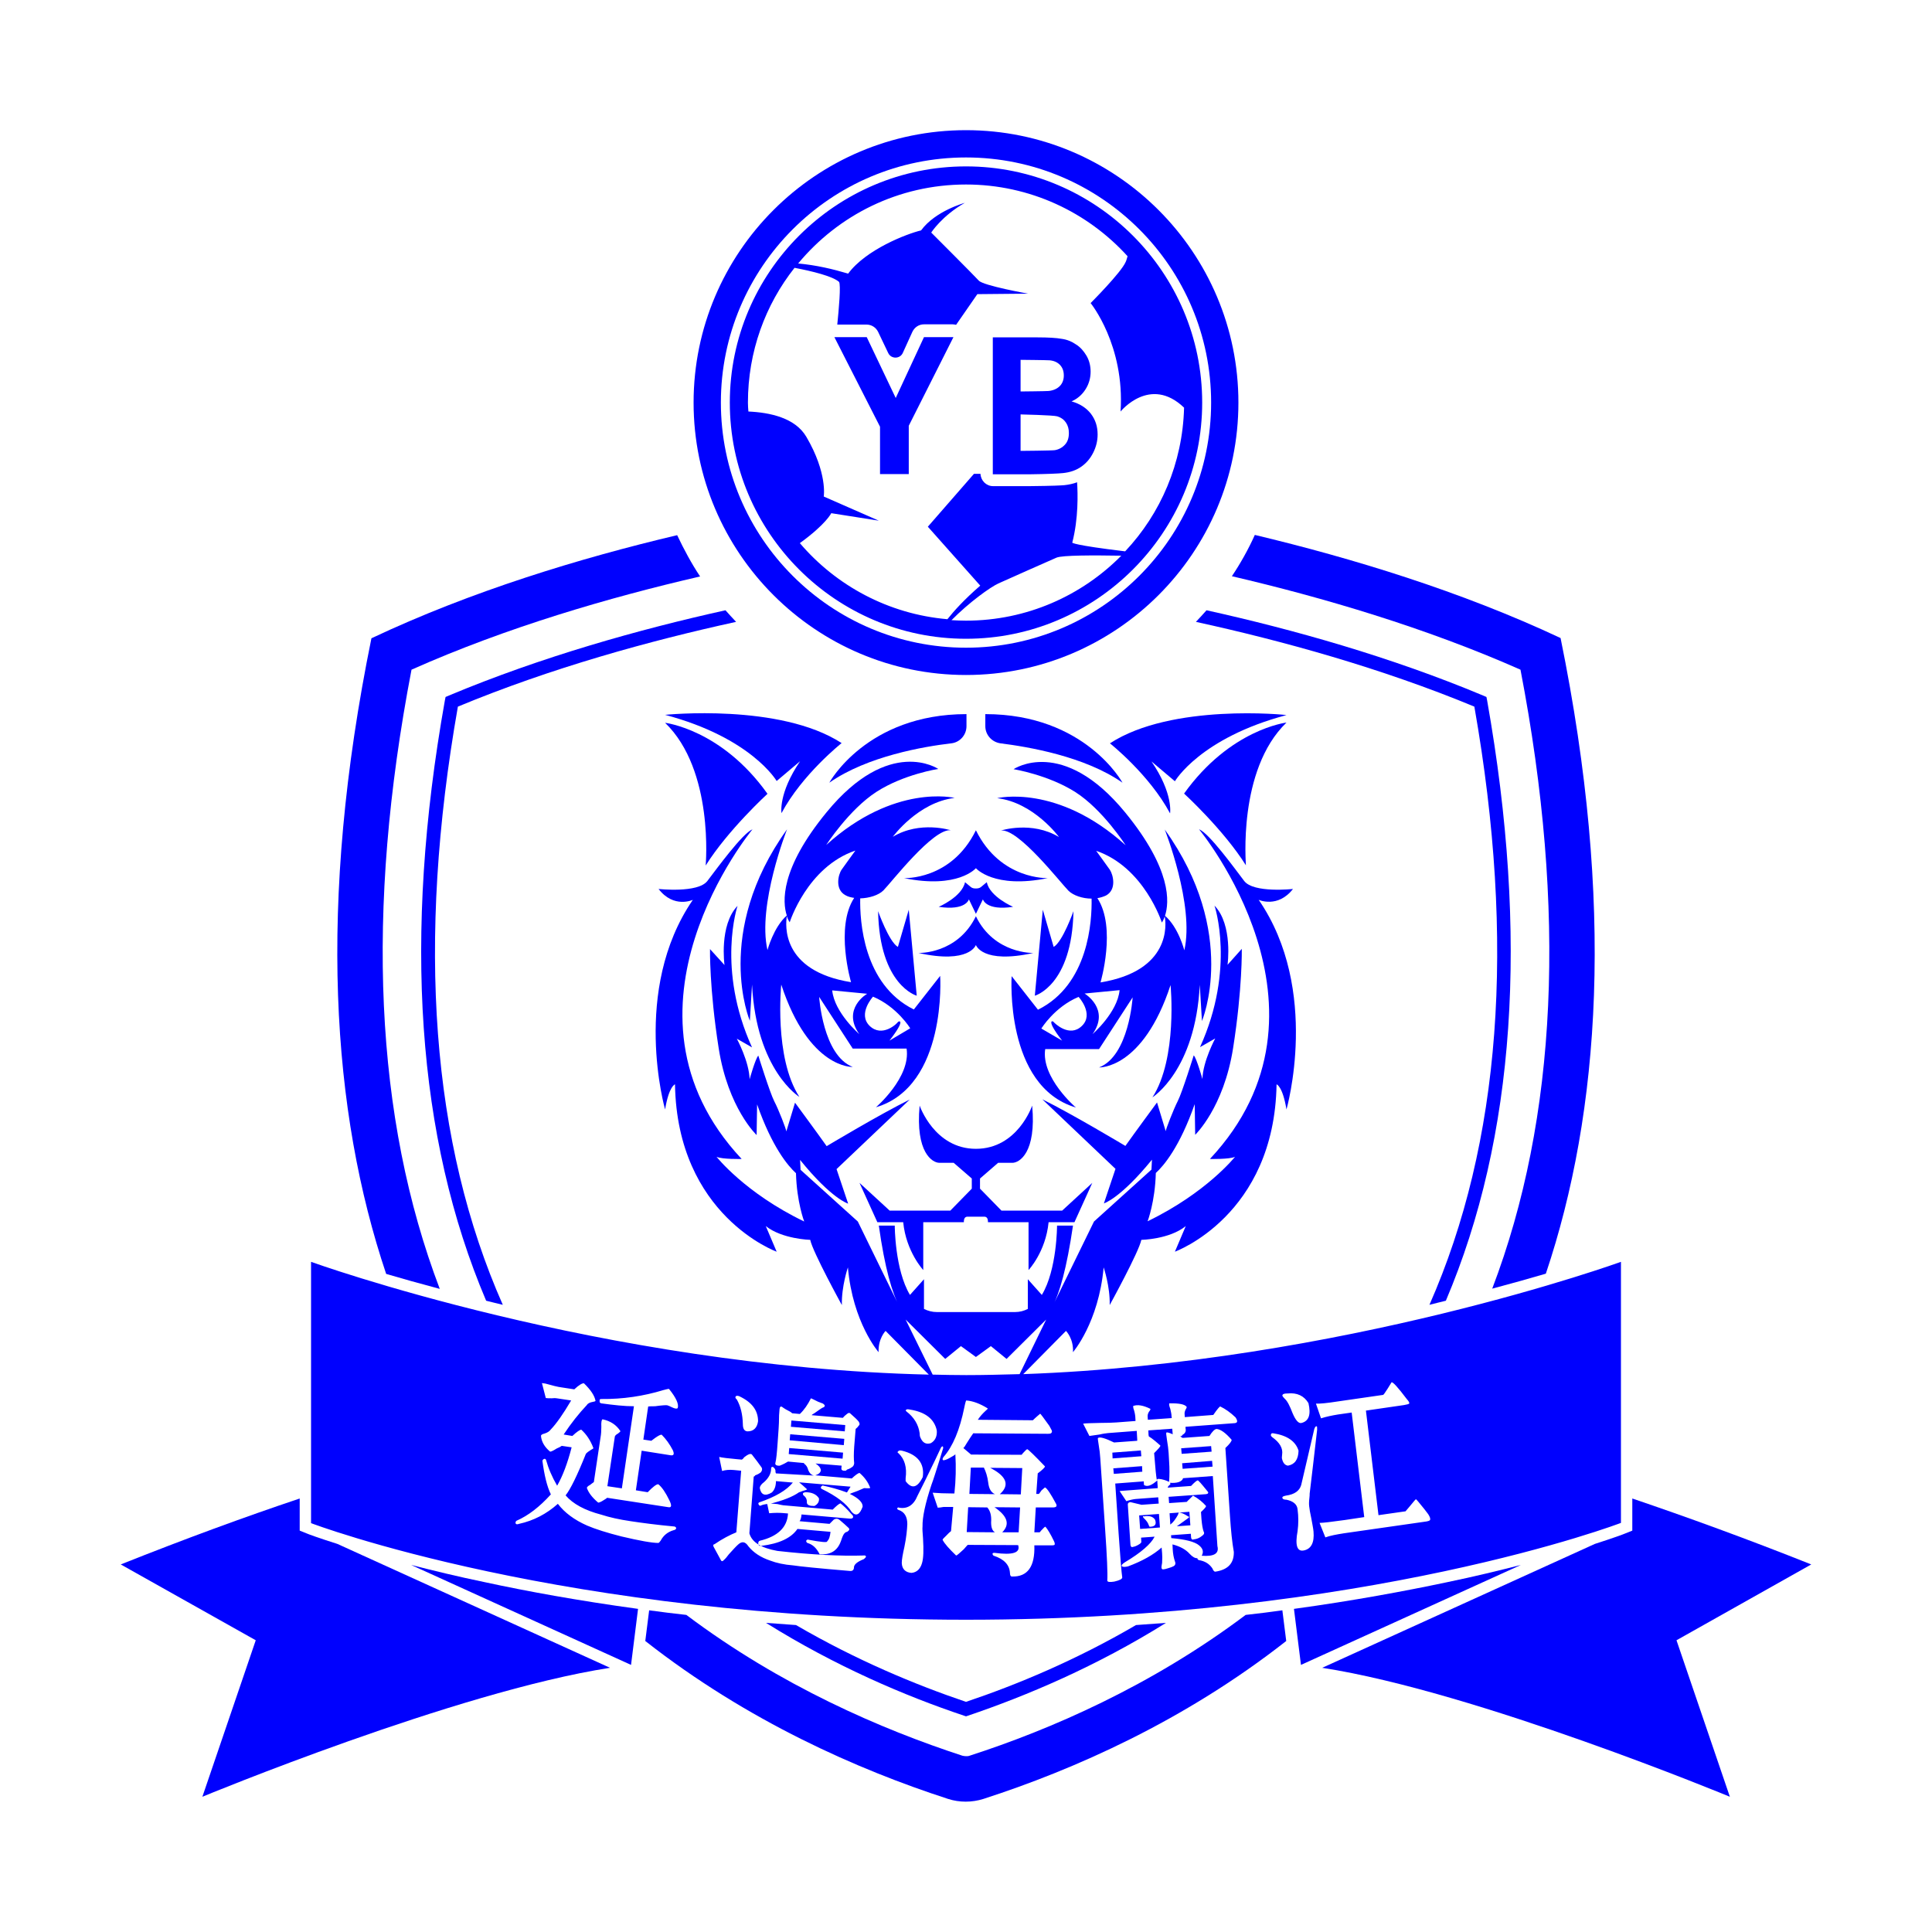 <svg version="1.1" xmlns="http://www.w3.org/2000/svg" xmlns:xlink="http://www.w3.org/1999/xlink" x="0px" y="0px"
	 viewBox="0 0 800 800" enable-background="new 0 0 800 800" xml:space="preserve">
<g>
	<path fill="#0001FE" d="M400,264.5c53.9,0,97.8-43.9,97.8-97.8S453.9,68.9,400,68.9s-97.8,43.9-97.8,97.8S346.1,264.5,400,264.5z
		 M400,257c-2,0-4-0.1-6-0.2c7.3-7.4,16.1-13.7,19.4-15.2c4.4-2,19.3-8.6,24.1-10.7c2.4-1,14.9-1,26.8-0.8
		C448,246.6,425.2,257,400,257z M309.7,166.7c0-21.1,7.2-40.5,19.3-55.8c7.4,1.4,15.8,3.5,18.4,5.8c0.9,1-0.1,11.8-0.7,17.7h12.1
		c2.1,0,3.9,1.2,4.8,3l4.2,8.8c1.2,2.5,4.8,2.5,6,0l4-8.8c0.9-1.9,2.7-3.1,4.8-3.1h11.9c0.5,0,0.9,0.1,1.4,0.2l8.8-12.7l21-0.2
		c0,0-18.5-3.3-20.4-5.4s-19.7-19.9-19.7-19.9s4.4-6.9,13.9-12.3c0,0-12.2,3.3-18.1,11.4c-5.9,1.4-22.8,7.9-30.2,17.9
		c-6.4-1.9-13.1-3.5-20.7-4.2c16.6-20,41.5-32.7,69.5-32.7c26.5,0,50.4,11.5,66.9,29.7c-0.3,1-0.5,1.8-0.8,2.4
		c-1.9,4.4-14.5,17-14.5,17s14.2,17.4,12.4,44.9c0,0,12.2-15.1,26.3-1.6c-0.6,23-9.7,43.9-24.4,59.5c-21.7-2.6-21.9-3.6-21.9-3.6
		c2.6-10,2.3-20.5,2-25c-1.6,0.6-3.4,1-5.3,1.2c-1.3,0.1-4.3,0.3-14.4,0.4h-15.1c-2.8,0-5.1-2.3-5.2-5.1c-1.7,0-2.7,0-2.7,0
		l-19.1,21.9l21.7,24.4c-6.7,5.8-10.9,10.5-13.6,13.9c-24.4-2.1-46.1-13.9-61.1-31.5c10.9-7.9,13-12.4,13-12.4l19.7,3.1l-22.8-10
		c0,0,1.6-9.7-7.2-24.7c-4.6-7.9-15.1-10.1-24-10.5C309.8,169.3,309.7,168,309.7,166.7z"/>
	<polygon fill="#0001FE" points="364.4,196.3 376.3,196.3 376.3,176.3 394.8,139.6 382.6,139.6 370.9,164.8 358.9,139.6 
		345.5,139.6 364.4,176.7 	"/>
	<path fill="#0001FE" d="M440.1,195.9c3-0.3,5.6-1.2,7.7-2.7s3.7-3.4,4.9-5.8c1.2-2.4,1.8-4.9,1.8-7.5c0-3.3-0.9-6.1-2.8-8.6
		c-1.9-2.4-4.5-4.1-8-5.1c2.5-1.1,4.4-2.8,5.8-5s2.1-4.7,2.1-7.3c0-2.5-0.6-4.7-1.7-6.6c-1.2-2-2.6-3.6-4.4-4.7
		c-1.7-1.2-3.7-2-5.9-2.3c-2.2-0.4-5.6-0.6-10-0.6h-18.5v56.7h15.1C433.6,196.3,438.2,196.1,440.1,195.9z M422.6,149
		c0,0,11,0.1,12.1,0.2c1.9,0.2,3.3,0.9,4.3,2s1.5,2.5,1.5,4.3s-0.6,3.3-1.7,4.4c-1.1,1.1-2.7,1.8-4.6,2c-1.1,0.1-11.6,0.2-11.6,0.2
		L422.6,149L422.6,149z M422.6,171.6c0,0,13.6,0.3,15.2,0.8s2.8,1.4,3.6,2.6c0.8,1.2,1.2,2.6,1.2,4.3c0,2-0.5,3.6-1.6,4.8
		s-2.5,2-4.2,2.3c-1.1,0.2-14.2,0.3-14.2,0.3V171.6z"/>
	<path fill="#0001FE" d="M317.8,328.7c-19-26.7-42.4-29.4-42.4-29.4c20.4,19.7,16.8,59.1,16.8,59.1
		C301.5,343.6,317.8,328.7,317.8,328.7z"/>
	<path fill="#0001FE" d="M363.6,377.3c0.6,30.8,16,35,16,35l-3.3-35.6l-4.5,15.4C368.1,390,363.6,377.3,363.6,377.3z"/>
	<path fill="#0001FE" d="M362.7,458.5c29.6-8.8,26.6-54.4,26.6-54.4L378.4,418c-21-10.4-22.4-36.8-22.2-46c3.7-0.1,7.6-1.3,9.6-3.3
		c3.2-3.2,20.6-25.8,27.9-24.9c0,0-12.7-4.1-24,2.7c0,0,10.4-14.3,25.6-16.1c0,0-24.9-6.1-53.2,19.5c0,0,9.5-14.7,20.8-22
		s25.6-9.5,25.6-9.5s-20.2-13.8-46.2,17.9c-19.4,23.6-18.3,37.3-16.5,42.8c-5.5,4.8-8,14.3-8,14.3c-4.3-18.6,8.1-50,8.1-50
		c-30.8,42.9-15.4,79.3-15.4,79.3l0.9-15c1.8,35.6,19.6,46.5,19.6,46.5c-10.6-16.3-7.5-46.5-7.5-46.5c11.5,35,29.6,34.1,29.6,34.1
		c-12.4-4.8-13.9-29-13.9-29l13.9,21.4h22.3C377.2,446.1,362.7,458.5,362.7,458.5z M325.8,379.4c0.6,1.7,1.2,2.5,1.2,2.5
		s7.2-22.9,27.2-29.7c0,0-4.3,5.9-5.7,7.9c-1.4,2-2.9,8.2,1.6,10.6c1,0.6,2.3,0.9,3.6,1.1c-8,12.2-1.3,34.9-1.3,34.9
		C323.2,402,325.3,382.7,325.8,379.4z M355.8,428.2c0,0-10.3-8.9-11.2-18.1l14.5,1.4C359.1,411.4,348.4,417.7,355.8,428.2z
		 M368.3,430.9c7-9,3.9-8.2,3.5-7.7c-0.3,0.6-6.5,6.6-11.7,1.6c-5.1-5,1.4-12.1,1.4-12.1c10,4.2,15.4,13.1,15.4,13.1L368.3,430.9z"
		/>
	<path fill="#0001FE" d="M532.7,299.2c0,0-23.3,2.7-42.4,29.4c0,0,16.3,14.9,25.6,29.7C516,358.3,512.3,318.9,532.7,299.2z"/>
	<path fill="#0001FE" d="M444.5,377.3c0,0-4.5,12.7-8.2,14.8l-4.5-15.4l-3.3,35.6C428.5,412.3,443.9,408.1,444.5,377.3z"/>
	<path fill="#0001FE" d="M496.8,407.8l0.9,15c0,0,15.4-36.4-15.4-79.3c0,0,12.4,31.4,8.1,50c0,0-2.4-9.5-8-14.3
		c1.8-5.5,2.9-19.1-16.5-42.8c-26-31.7-46.2-17.9-46.2-17.9s14.3,2.3,25.6,9.5s20.8,22,20.8,22c-28.3-25.6-53.2-19.5-53.2-19.5
		c15.2,1.8,25.6,16.1,25.6,16.1c-11.3-6.8-24-2.7-24-2.7c7.2-0.9,24.7,21.7,27.9,24.9c2,2,5.9,3.3,9.6,3.3c0.2,9.2-1.2,35.6-22.2,46
		l-10.9-13.9c0,0-3,45.6,26.6,54.4c0,0-14.5-12.4-12.7-24.2h22.3L469,413c0,0-1.5,24.2-13.9,29c0,0,18.1,0.9,29.6-34.1
		c0,0,3,30.2-7.5,46.5C477.2,454.3,495,443.4,496.8,407.8z M448,424.8c-5.1,5-11.3-1.1-11.7-1.6c-0.3-0.6-3.5-1.3,3.5,7.7l-8.6-5
		c0,0,5.4-8.9,15.4-13.1C446.7,412.8,453.1,419.9,448,424.8z M452.4,428.2c7.4-10.4-3.3-16.8-3.3-16.8l14.5-1.4
		C462.7,419.3,452.4,428.2,452.4,428.2z M455.7,406.8c0,0,6.7-22.7-1.3-34.9c1.3-0.2,2.5-0.6,3.6-1.1c4.5-2.5,2.9-8.6,1.6-10.6
		c-1.4-2-5.7-7.9-5.7-7.9c19.9,6.8,27.2,29.7,27.2,29.7s0.6-0.8,1.2-2.5C482.9,382.7,484.9,402,455.7,406.8z"/>
	<path fill="#0001FE" d="M413.3,481.5c0,0,3,0,5.9,0s10-4.2,8.2-23.7c0,0-6,17.9-23.3,17.9c-17.2,0-23.3-17.9-23.3-17.9
		c-1.8,19.5,5.3,23.7,8.2,23.7c2.9,0,5.9,0,5.9,0l7.5,6.5v4.2l-8.9,9.1h-25.1l-12.5-11.5l7.4,16.3H374c1.2,12.2,8.3,19.8,8.3,19.8
		v-19.8h16.8c0-1.1,0.2-2.2,1.4-2.3c1.8,0,3.6,0,3.6,0s1.8,0,3.6,0c1.2,0.1,1.4,1.2,1.4,2.3h16.8v19.8c0,0,7.1-7.5,8.3-19.8h10.7
		l7.4-16.3l-12.5,11.5h-25.1l-8.9-9.1V488L413.3,481.5z"/>
	<path fill="#0001FE" d="M275.4,296c35.8,9.5,46.2,27.4,46.2,27.4l9.7-8.2c-9.1,13.4-7.7,21.5-7.7,21.5c8.6-16.1,24.9-29,24.9-29
		C323,291.1,275.4,296,275.4,296z"/>
	<path fill="#0001FE" d="M343.4,324.1c15.7-11,39.3-15,50.5-16.3c3.6-0.4,6.3-3.5,6.3-7.1v-5C358.8,295.7,343.4,324.1,343.4,324.1z"
		/>
	<path fill="#0001FE" d="M459.6,307.8c0,0,16.3,12.9,24.9,29c0,0,1.4-8.2-7.7-21.5l9.7,8.2c0,0,10.4-17.9,46.2-27.4
		C532.7,296,485.2,291.1,459.6,307.8z"/>
	<path fill="#0001FE" d="M464.8,324.1c0,0-15.4-28.4-56.8-28.4v5c0,3.6,2.7,6.6,6.3,7.1C425.4,309.2,449.1,313.1,464.8,324.1z"/>
	<path fill="#0001FE" d="M374.3,363.6c22.4,4.6,29.8-4.1,29.8-4.1s7.4,8.7,29.8,4.1c0,0-19.6,0.9-29.8-19.8
		C393.9,364.6,374.3,363.6,374.3,363.6z"/>
	<path fill="#0001FE" d="M401.2,372.4l2.9,6l2.9-6c0,0,1.2,4.8,12.5,3.1c0,0-9.6-4.1-10.9-10.2c0,0-1.8,1.5-2.4,2s-1.4,0.6-2.1,0.6
		c-0.8,0-1.5-0.1-2.1-0.6s-2.4-2-2.4-2c-1.3,6.1-10.9,10.2-10.9,10.2C400,377.2,401.2,372.4,401.2,372.4z"/>
	<path fill="#0001FE" d="M380.3,394.6c21.1,4.7,23.8-3.3,23.8-3.3s2.6,8,23.8,3.3c0,0-16.2,0.5-23.8-15.2
		C396.4,395.2,380.3,394.6,380.3,394.6z"/>
	<path fill="#0001FE" d="M629.6,277.3c19.2,99.8,15.2,185.7-11.7,256.3c8.3-2.2,15.7-4.3,22.2-6.2c22.5-67,28.6-152.9,6.1-263.2
		c-41.3-19.4-86.4-33.1-126.6-42.7c-2.7,6-5.9,11.7-9.5,17.1C547.8,247.4,590.3,259.9,629.6,277.3z"/>
	<path fill="#0001FE" d="M182.1,533.7c-26.9-70.7-30.9-156.5-11.7-256.4c39.3-17.5,81.8-29.9,119.5-38.6c-3.6-5.4-6.7-11.2-9.5-17.1
		c-40.2,9.5-85.3,23.2-126.6,42.7c-22.5,110.3-16.4,196.2,6.1,263.2C166.4,529.4,173.8,531.5,182.1,533.7z"/>
	<path fill="#0001FE" d="M414,618.7l8.7,0.1l0.6-10.9l-13.3-0.1C416.9,611.3,418.2,615,414,618.7z"/>
	<path fill="#0001FE" d="M410.4,630.4c0.2-2.7-0.3-4.8-1.6-6.2l-7.9-0.1l-0.6,10.3l11.7,0.1C410.9,633.9,410.4,632.5,410.4,630.4z"
		/>
	<path fill="#0001FE" d="M415,634.5h6.8l0.6-10.3l-10.6-0.1C417.2,627.8,418.3,631.2,415,634.5z"/>
	<polygon fill="#0001FE" points="460.7,603.9 472.6,603 472.4,600.6 460.6,601.5 	"/>
	<path fill="#0001FE" d="M471.7,627.5l0.4,5.6l8.2-0.6l-0.4-5.6L471.7,627.5z M476,632.2l-0.3-0.6c-0.3-1-1-2-2.2-3.1
		c-0.4-0.6-0.3-0.8,0.2-0.6c2.2-0.4,3.8,0.1,4.6,1.4C479,631.3,478.2,632.2,476,632.2z"/>
	<polygon fill="#0001FE" points="349.6,595.8 327.2,593.9 327,596.4 349.4,598.4 	"/>
	<polygon fill="#0001FE" points="350,590.1 327.7,588.2 327.5,590.8 349.8,592.7 	"/>
	<polygon fill="#0001FE" points="349.1,601.5 326.8,599.6 326.6,602.1 348.9,604 	"/>
	<path fill="#0001FE" d="M409.2,613.9c-0.3-2.5-1-4.6-1.8-6.2H402l-0.6,10.9l10.6,0.1C410.4,618,409.5,616.5,409.2,613.9z"/>
	<polygon fill="#0001FE" points="461.2,610.3 473,609.4 472.9,607.1 461,608 	"/>
	<path fill="#0001FE" d="M484.4,614.8c-0.7,0.6-1,1.1-0.8,1.2l9.6-0.7c1.4-1.5,2.3-2.2,2.7-2.3c0.2-0.2,1.5,1.3,4,4.4
		c0.4,0.4,0.5,0.7,0.3,0.9c0,0.2-0.3,0.3-0.8,0.4l-15.5,1.1l0.2,2.6l7.3-0.5c0.3-0.4,0.8-0.8,1.3-1.3l1.3-1.3c2.2,1.2,4,2.7,5.4,4.3
		c0,0.4-0.7,1.2-2.1,2.5l0.2,2.9c0.2,2.3,0.5,4.1,0.9,5.2c0.4,0.6,0.2,1.2-0.7,1.8c-1.1,0.9-2.2,1.3-3.3,1.4c-0.7,0.3-1.1,0-1.2-0.8
		l-0.1-1.5l-8.2,0.6l0.1,1.2c5.9,0.5,9.7,1.5,11.5,3c1.6,1.3,2,2.7,1.1,4.3c5.1,0.4,7.3-0.9,6.5-4l-1.9-29l-12.4,0.9v0.3
		c-0.7,1.2-2.4,1.8-5.3,1.6C484.7,614.6,484.6,614.8,484.4,614.8z"/>
	<polygon fill="#0001FE" points="501.7,601.1 501.5,598.8 489.1,599.7 489.3,602 	"/>
	<path fill="#0001FE" d="M475.7,594.8c1.2,0.7,2.8,2,4.8,3.8c0,0.4-0.9,1.4-2.6,3.1l0.2,2.3c0.3,4.1,0.6,7,0.9,8.8
		c0.2-0.4,0.5-0.5,1.1-0.4c1.1,0.1,2.5,0.5,4,1.2c0.2-2.8,0.2-5.6,0-8.5l-0.2-3.5c-0.1-1.4-0.3-3.2-0.7-5.5
		c-0.3-1.9-0.4-2.9-0.2-2.9c0.2-0.2,1,0,2.6,0.7l-0.2-2.3l-9.9,0.7l0.1,2.1C475.7,594.4,475.7,594.6,475.7,594.8z"/>
	<path fill="#0001FE" d="M671.2,630.6V522.5c0,0-115.3,41.8-247.5,46.5l17.7-17.9c0,0,3.2,3.2,2.9,8.8c0,0,10.6-12.2,12.7-35.1
		c0,0,2.7,7.9,2.5,15.6c0,0,12.1-22,13.1-27c0,0,11.6-0.2,18.4-5.7l-4.5,10.6c0,0,41.2-14.9,42.1-69.3c0,0,2.5,0.7,4.1,10.4
		c0,0,14.2-49.4-11.5-86.8c0,0,7.9,3.6,14.2-4.5c0,0-16.3,1.8-20.2-3.3c-3.9-5.1-14.5-19.8-18.7-21.4c0,0,62.2,74.9,4.5,136.5
		c0,0,8.2,0.2,10.4-0.9c0,0-11.8,14.9-36.2,26.7c0,0,3.1-8.1,3.4-20c3.3-3,9.9-10.8,16.1-28.5l0.2,12.7c0,0,11.8-11.2,15.7-35.9
		c3.9-24.8,3.6-41.1,3.6-41.1l-5.9,6.6c0,0,2.3-16.5-5.4-24.5c0,0,8.8,26-6,58.6l6.3-3.6c0,0-5.1,9.4-5.3,16.8c0,0-2.4-8.6-3.6-9.8
		c0,0-4.8,15.4-6.6,18.9c-1.8,3.5-5,11.8-5,12.5l-3.6-11.9c0,0-9.8,13.3-13.1,18c0,0-22.2-13.3-34.4-19.3l30.3,28.8l-4.8,14.3
		c0,0,6.8-2,19.9-18.1l-0.2,4.1L453,505.8l-17.3,35.4l0,0c3.1-5.8,6-16,8.6-33.7h-6.6c0,0,0,18.3-6.3,28.7l-5.8-6.5V542
		c-1.6,0.8-3.3,1.3-5.4,1.3h-16.1H388c-2,0-3.8-0.5-5.4-1.3v-12.3l-5.8,6.5c-6.3-10.5-6.3-28.7-6.3-28.7h-6.6
		c2.5,17.7,5.5,27.9,8.6,33.7l0,0l-17.3-35.4l-23.7-21.4l-0.2-4.1c13.1,16.2,19.9,18.1,19.9,18.1l-4.8-14.3l30.3-28.8
		c-12.2,6-34.4,19.3-34.4,19.3c-3.3-4.7-13.1-18-13.1-18l-3.6,11.9c0-0.8-3.2-9.1-5-12.5c-1.8-3.5-6.6-18.9-6.6-18.9
		c-1.2,1.2-3.6,9.8-3.6,9.8c-0.2-7.4-5.3-16.8-5.3-16.8l6.3,3.6c-14.8-32.6-6-58.6-6-58.6c-7.7,8-5.4,24.5-5.4,24.5l-6-6.6
		c0,0-0.3,16.3,3.6,41.1c3.9,24.8,15.7,35.9,15.7,35.9l0.2-12.7c6.2,17.7,12.8,25.5,16.1,28.5c0.3,11.9,3.4,20,3.4,20
		C308.5,494,296.7,479,296.7,479c2.3,1.1,10.4,0.9,10.4,0.9c-57.7-61.6,4.5-136.5,4.5-136.5c-4.2,1.7-14.8,16.3-18.7,21.4
		c-3.9,5.1-20.2,3.3-20.2,3.3c6.3,8.2,14.2,4.5,14.2,4.5c-25.7,37.4-11.5,86.8-11.5,86.8c1.6-9.7,4.1-10.4,4.1-10.4
		c0.9,54.4,42.1,69.3,42.1,69.3l-4.5-10.6c6.8,5.4,18.4,5.7,18.4,5.7c1,5,13.1,27,13.1,27c-0.2-7.7,2.5-15.6,2.5-15.6
		c2,22.9,12.7,35.1,12.7,35.1c-0.2-5.7,2.9-8.8,2.9-8.8l17.9,18.1C249,566,128.8,522.5,128.8,522.5v108.2c0,0,104.8,40,271.2,40
		S671.2,630.6,671.2,630.6z M554,580.3l18.7-2.7c0.2,0,0.8-0.9,1.9-2.6l1.6-2.6c0.5-0.3,2.6,2,6.3,6.9c0.8,0.9,1.2,1.5,1,1.9
		c-0.2,0.2-0.9,0.4-2.1,0.6l-15.8,2.3l5.2,43.3l11.2-1.6l1.7-2c1.6-2,2.5-3,2.6-3c0.2,0,1.3,1.4,3.5,4.1l1.6,2.1
		c0.7,1.1,0.9,1.8,0.8,2.2c0,0.4-0.5,0.6-1.5,0.8l-34.2,4.9c-3.2,0.5-5.8,1-7.7,1.7l-2.4-6c1.3,0,4.8-0.4,10.5-1.2l8-1.2l-5.2-43.3
		l-5.6,0.8c-2.5,0.4-4.9,0.9-7.1,1.6l-2.1-6.1C546.5,581.3,549.5,581,554,580.3z M545.2,590.6c0.2,0,0.2,0.5,0.2,1.4
		c-1.3,11.6-2.4,20.5-3.1,26.5c0,0.4,0,1-0.1,1.7c-0.2,1.6-0.2,2.7-0.1,3.5c0.1,1.1,0.4,2.8,0.9,5.1c0.4,2.3,0.8,4.1,0.9,5.4
		c0.4,4.6-1,7.2-4,7.8c-2.8,0.6-3.7-2.1-2.6-8c0.4-3,0.4-6,0-9c-0.2-2.1-1.8-3.4-4.6-4c-1.1,0-1.7-0.3-1.7-0.9
		c0-0.4,0.5-0.6,1.5-0.8c3.6-0.5,5.6-2,6.3-4.4c3.5-15,5.3-22.7,5.4-23.1C544.5,590.9,544.8,590.5,545.2,590.6z M531.1,577.6
		c0.1-0.4,0.8-0.6,2.1-0.6c3.9-0.4,6.8,1,8.6,4c1.1,4.7,0.2,7.4-2.8,8.2c-1.2,0.4-2.5-1-3.8-4.1c-1.1-2.9-2.1-4.9-3.2-5.9
		C531.1,578.3,530.8,577.8,531.1,577.6z M526.3,593.9c0.1-0.4,0.5-0.5,1-0.4c5.7,0.9,9.2,3.3,10.4,7.2c-0.1,3.7-1.6,5.7-4.4,6.2
		c-1.3-0.2-2.1-1.2-2.5-3.1c0-0.2,0-0.7,0.1-1.5c0.4-2.6-1-5-4.1-7.2C526.3,594.7,526.1,594.3,526.3,593.9z M455.5,589.2
		c3,0,5.3-0.1,6.8-0.2l7.9-0.6l-0.1-1.8c-0.1-1-0.3-2.1-0.8-3.5l-0.1-0.9c1.8-0.7,4.2-0.3,7.2,1.2l-0.2,0.6c-0.7,0.8-1,1.6-1,2.4
		l0.1,1.5l9.9-0.7l-0.1-0.9c0-0.6-0.2-1.6-0.5-2.9c-0.5-1.3-0.6-2.1-0.4-2.3c4.1-0.1,6.5,0.4,7.2,1.5c0,0.2-0.1,0.4-0.2,0.6
		c-0.5,0.8-0.7,1.5-0.7,2.1l0.1,1.5l11.8-0.9c1.7-2.5,2.7-3.6,2.9-3.5c2.1,1,4.2,2.5,6.3,4.5c1,1.5,0.9,2.3-0.4,2.4l-20.3,1.5v0.6
		c0.3,1.2-0.1,2.1-1.2,2.7c-0.2,0.4-0.5,0.6-1.1,0.7c0.2,0,0.4,0.1,0.6,0.3s0.4,0.3,0.6,0.3l11-0.8c1.2-1.9,2.2-2.8,2.9-2.9
		c1.7,0.1,3.8,1.6,6.3,4.5c0,0.6-0.8,1.7-2.6,3.4l1.9,28.1c0.4,6.1,0.9,11,1.6,14.9c0.1,4.7-2.4,7.4-7.7,8.2c-0.4,0-0.8-0.4-1.2-1.4
		c-1.3-1.9-3.1-3-5.6-3.4c-0.4-0.2-0.6-0.4-0.6-0.8c-0.9,0.1-2-0.5-3.2-1.8c-1.6-1.8-4-3.1-7.1-3.9l0.1,2.1c0.1,1.8,0.4,3.4,0.9,4.9
		c0.4,0.9,0.2,1.7-0.7,2.1c-0.4,0.2-1.1,0.5-2.2,0.8c-0.7,0.2-1.3,0.4-1.7,0.4c-0.7,0.2-1.1-0.2-0.9-1.4c0-0.2,0.1-0.6,0.2-1.2
		c0.1-1.8,0.1-3.1,0-4.1l-0.2-2.3c-3.4,3-8,5.6-13.9,7.8c-1.3,0.3-2.2,0.3-2.6-0.1c-0.2-0.4,0.2-0.9,1.3-1.6
		c6.7-4,10.8-7.6,12.3-10.6l-5.6,0.4l0.1,1.8c0,0.2-0.2,0.5-0.8,0.9c-1.1,0.7-1.9,1-2.5,1.1c-0.7,0.3-1.1,0-1.2-0.8L467,623
		c0-0.6,0.3-0.9,1.1-1l4.6,1.1l7.1-0.5l-0.2-2.6l-9.3,0.7c-1.1,0.1-2.4,0.4-3.9,0.9l-2.8-4.2l15.8-1.2l-0.2-3.2
		c-2.3,2.1-4.2,2.8-5.5,1.9l-0.1-1.5l-11.8,0.9l1.4,20.8c0.7,10.2,1.2,16.2,1.5,18.1c0,0.6-1.1,1.2-3.3,1.7
		c-1.9,0.3-2.8,0.2-2.9-0.4c0.2-2.8-0.1-9.9-0.9-21.4l-2-29.3c-0.1-1.6-0.3-3.5-0.7-5.8c-0.3-1.7-0.4-2.6-0.2-2.6
		c0.9-0.5,3.1,0.2,6.6,1.9l9.6-0.7V596l-0.2-3.5l-11.8,0.9c-0.8,0.1-2,0.2-3.6,0.6c-1.9,0.3-3.3,0.5-4.2,0.6l-2.6-5.1
		C449.9,589.3,452.3,589.3,455.5,589.2z M375,546.4l16.4,16.3l6.5-5.3l6.2,4.5l6.2-4.5l6.5,5.3l16.4-16.3l-11,22.6
		c-7.3,0.2-14.7,0.4-22.1,0.4c-4.6,0-9.3-0.1-13.9-0.2L375,546.4z M375.3,583.7c0.2-0.2,0.7-0.2,1.6,0c6.3,1,10,3.9,11,8.6
		c0.2,2.5-0.7,4.3-2.5,5.3c-2,0.6-3.4-0.2-4.3-2.4c-0.2-0.4-0.3-1-0.3-1.8c-0.5-3.5-2.3-6.5-5.4-8.9
		C375,584.2,374.9,583.9,375.3,583.7z M371.9,601c0.2-0.4,0.7-0.5,1.6-0.3c6.5,1.6,9.4,5.3,8.6,10.9c-2.2,4.5-4.6,5.1-7.1,1.7
		c0-0.2,0-0.6,0-1.2c0.6-4.5-0.4-7.9-2.9-10.3C371.6,601.5,371.5,601.2,371.9,601z M304.6,578.3c0.2-0.4,0.7-0.4,1.4-0.2
		c5.2,2.4,7.9,5.8,7.9,10.4c-0.4,2.8-1.9,4.2-4.4,4.2c-1.3-0.1-1.9-1.1-1.9-3c-0.1-4-0.9-7.4-2.5-10.2
		C304.5,579,304.4,578.6,304.6,578.3z M279,633.6c-2.5,0.7-4.3,2.2-5.4,4.3c-0.5,0.7-0.8,1-1,1c-2.6,0-7.7-0.9-15.3-2.7
		c-5.9-1.5-10.7-3-14.2-4.5c-5.2-2.3-9.3-5.3-12.1-9c-4.7,4.2-10.1,7-16.1,8.3c-0.8,0.3-1.2,0.2-1.4-0.2c-0.1-0.4,0-0.8,0.4-1.1
		c4.8-2.1,9.5-5.7,14.2-10.9c-1.6-3.3-2.7-7.9-3.5-13.9c0.1-0.4,0.3-0.6,0.7-0.8c0.4-0.1,0.6,0,0.8,0.4c1,3.6,2.5,7.1,4.6,10.7
		c2.3-4,4.3-9.3,6-15.9l-4.1-0.6c-0.4,0.3-1.1,0.7-2.1,1.1c-1.4,0.9-2.3,1.3-2.7,1.3c-2.3-1.9-3.6-4.1-3.8-6.6
		c0.1-0.4,0.6-0.7,1.5-0.9c1.2-0.4,2-0.9,2.5-1.6c2.4-2.5,5.2-6.5,8.5-12.1l-6-0.9c-0.4-0.1-1-0.1-2,0c-1.1,0-2,0-2.5-0.1l-1.6-6.2
		c0.4,0.1,0.8,0.1,1.4,0.2c2.9,0.8,5.1,1.4,6.8,1.6l5.2,0.8c1.9-1.8,3.3-2.6,4-2.5c2.8,2.7,4.4,5.1,4.8,7.3
		c-0.2,0.2-0.6,0.3-1.2,0.4c-1.1,0.2-2,0.6-2.4,1.3c-3.3,3.5-6.5,7.5-9.6,12.2l3.6,0.6c1.9-1.8,3.2-2.6,3.7-2.6
		c2.1,1.9,3.8,4.4,5,7.6c0,0.2-0.3,0.4-0.9,0.7c-1,0.6-1.8,1.2-2.2,1.7c-3.6,9-6.4,14.7-8.4,17.2c3,3.5,7.9,6.2,14.8,8
		c3.4,1.1,7.4,2,12.2,2.7c4.6,0.7,10.6,1.5,18.1,2.2c0.4,0.1,0.6,0.3,0.7,0.7C279.9,633.2,279.6,633.5,279,633.6z M280.6,583.1
		c-0.4,0.3-1.1,0.2-2.2-0.3c-1-0.5-1.7-0.8-2.1-0.9c-0.5-0.1-2.2,0-5.1,0.4c-1.3,0-2.2,0-2.8,0.1l-2,13.7l3.3,0.5
		c0.4-0.3,0.9-0.7,1.6-1.2c1.3-0.9,2.2-1.4,2.7-1.3c1.8,1.8,3.3,3.9,4.6,6.4c0.7,1.6,0.4,2.3-0.9,2.1l-12-1.9l-2.4,16.4l4.9,0.8
		c2.2-2.3,3.7-3.4,4.4-3.3c1.5,1.2,3,3.4,4.6,6.7c1,2.1,0.9,3-0.4,2.8l-25.4-3.9c-0.2,0.2-0.6,0.5-1.3,0.9c-1.2,0.8-2,1.1-2.4,1.1
		c-2.5-2.1-4-4.1-4.7-6.1c0.1-0.4,0.5-0.8,1.3-1.2c0.6-0.5,1.2-0.9,1.6-1.2l2.8-18.7c0.2-1.1,0.3-2.5,0.3-4.2
		c-0.1-1.9,0.1-2.9,0.5-3.1c3.3,0.7,5.7,2.3,7.4,4.9c0,0.2-0.4,0.5-1,1c-0.8,0.4-1.2,0.9-1.3,1.2l-3.1,20.6l6,0.9l5-34
		c-3.9,0-8.4-0.5-13.5-1.2c-0.5-0.1-0.8-0.4-0.7-1c-0.1-0.6,0.1-0.8,0.7-0.8c8.9,0.1,17.5-1.2,25.7-3.7c1.4-0.4,2.1-0.5,2.3-0.5
		C280,578.8,281.2,581.5,280.6,583.1z M357.7,645.6c-2.8,1.1-4.2,2.3-4.1,3.6c-0.1,0.9-0.6,1.4-1.7,1.3c-13.1-1.1-20.9-1.9-23.4-2.3
		c-3.8-0.3-7-1-9.6-2c-3.9-1.3-6.9-3.3-9-5.9c-1.3-2-2.7-2.2-4.3-0.7c-0.8,0.7-2,2-3.8,4c-0.8,1.1-1.5,1.9-2.1,2.4
		c-0.4,0.5-0.8,0.6-1.1,0.2c-1.1-2-2.1-3.9-3.1-5.7c-0.3-0.6-0.2-1,0.4-1.1c3.2-2.2,6.3-3.8,9-4.9l2-25.5l-3-0.3
		c-2-0.2-3.6,0-4.9,0.4l-1.2-5.8c1.4,0.3,3.8,0.6,7.2,0.9l2.2,0.2c0.2-0.2,0.4-0.3,0.6-0.5c0.2-0.4,0.7-0.8,1.5-1.3
		c1.1-0.7,1.9-0.7,2.2-0.1c1.3,1.6,2.6,3.4,3.9,5.2c0.3,0.6,0.2,1.3-0.4,2c-0.4,0.3-1.1,0.8-2.3,1.2c-0.2,0.4-0.4,0.5-0.6,0.5
		l-1.8,23.5c1,3.7,4.9,6.1,11.6,7.3c14.3,1.6,26.2,2.2,35.6,1.9c0.6-0.1,0.9,0,1.1,0.4C358.5,644.9,358.2,645.2,357.7,645.6z
		 M357.8,616.2c-0.7,0.3-1.7,0.7-2.8,1.2c-1.3,0.5-2.3,0.8-3.1,1.2c3.7,1.8,5.4,3.6,5.3,5.3c-1.2,3.3-2.7,4.1-4.5,2.2
		c-2.1-3.4-6.3-6.6-12.5-9.6c-0.5-0.4-0.4-0.9,0.4-1.4c3.2,0.7,6.6,1.6,10.1,2.9l1.5-2.4l-21.3-1.8c1,0.8,2.1,1.8,3.3,2.9
		c-0.2,0.2-0.8,0.4-1.9,0.7c-0.7,0.3-1.2,0.5-1.4,0.5c-2.7,1.9-6.6,3.4-11.7,4.7c0.5,0,1.4,0.1,2.7,0.2c1.1,0.3,1.9,0.4,2.4,0.5
		l20.5,1.8c1.4-1.4,2.4-2.3,3.2-2.6c1.2,0.9,2.7,2.3,4.5,4.4c0.7,0.6,0.9,1.1,0.7,1.5c-0.2,0.4-0.8,0.5-1.7,0.4l-19.6-1.7
		c-0.1,1.1-0.3,2.1-0.8,2.8l12.4,1.1l1.8-1.8c0.9-0.5,1.7-0.4,2.4,0.2c1.5,1.3,2.7,2.3,3.6,3.2c0.5,0.4,0.5,0.9-0.1,1.4
		c-0.2,0-0.3,0.1-0.3,0.3c-0.4,0-0.7,0.1-1.1,0.5c-0.4,0.3-0.8,1.1-1.2,2.2c-0.2,0.7-0.5,1.4-0.7,1.9c-1.5,3.5-4.4,5-8.5,4.7
		c-1.3-2.6-2.9-4.1-5.1-4.7c-0.7-0.6-0.6-1.1,0.1-1.4c5.7,1.1,8.4,1.3,8.1,0.7c0.8-0.7,1.2-2,1.4-3.9l-13.7-1.2
		c-2.6,3.8-7.6,6.1-14.9,7c-0.7,0.1-1.2-0.1-1.3-0.7c-0.1-0.8,0.1-1.2,0.6-1.4c7.5-1.8,11.4-5.6,11.7-11.3l-2.4-0.2
		c-1.4-0.1-3.2-0.1-5.4,0.1l-0.8-3.8c-0.2,0-0.6,0-1.4,0.2c-0.6,0.1-1,0.3-1.4,0.5c-0.4,0-0.6-0.2-0.8-0.6c-0.2-0.4,0-0.7,0.3-0.8
		c6.7-2.3,11.3-5,13.9-8.2l-7-0.6c0,2.1-0.6,3.7-1.7,4.7c-2.8,1.7-4.5,1-5-1.9c0.1-0.8,0.7-1.6,1.8-2.4c1.9-1.7,2.9-3.6,2.9-5.5
		c0-0.6,0.2-0.8,0.6-0.8c0.2,0,0.4,0.2,0.8,0.6c0.3,0.4,0.5,0.9,0.4,1.5l0.2,0.6L337,611c-1.1-0.3-1.8-1-2.3-2.2
		c-0.3-1.2-0.8-2.1-1.7-2.7c0-0.2-0.1-0.3-0.2-0.3l-6.5-0.6c-0.8,0.5-1.9,1.1-3.4,1.7c-1.5,0.1-2.1-0.4-1.8-1.3
		c0.3-1.1,0.6-3.8,0.9-8.2l0.4-5.7c0.1-1.5,0.2-3.4,0.2-5.7c0.1-1.3,0.2-2.2,0.2-2.6c0.1-0.9,0.5-1.2,1.1-0.8c0.2,0.2,0.7,0.5,1.5,1
		c1.4,0.7,2.3,1.2,2.6,1.6l3.2,0.3c1.8-1.7,3.3-3.9,4.6-6.5c0.5,0.2,1.5,0.7,2.9,1.4c1.2,0.5,1.9,0.7,2.1,0.8
		c0.5,0.4,0.8,0.7,0.7,0.9c0,0.4-0.3,0.6-0.9,0.8c-0.6,0.3-1.7,1.1-3.4,2.3c-0.6,0.3-1,0.6-1.1,0.8l12.9,1.1c0.4-0.5,1-1.1,1.7-1.6
		c0.6-0.5,1-0.6,1.4-0.2c1.7,1.5,2.9,2.6,3.5,3.4c0.5,0.8,0.4,1.4-0.1,1.7c-0.2,0.4-0.6,0.8-1.2,1.3l-0.6,7.4
		c-0.2,2.8-0.2,5.1,0,6.8c-0.1,0.8-0.4,1.3-0.9,1.6c-0.4,0.3-1,0.7-2,1l-0.6,0.5c-1.3,0.1-1.9-0.3-1.8-1l0.1-1.1l-10.8-0.9
		c1.4,0.9,2.1,1.8,2.2,2.8c-0.1,0.9-0.8,1.6-2.3,2.1l15.1,1.3c1.5-1.4,2.6-2.2,3.2-2.3c2,1.7,3.5,3.7,4.4,6.1
		C360.5,616.3,359.6,616.3,357.8,616.2z M337.2,623.6c-2,0-3-0.4-3.1-1.4c0.1-1.3-0.4-2.3-1.4-3c-0.5-0.8-0.2-1.2,0.9-1.3
		c2.5,0,4.4,0.8,5.5,2.5C339.3,621.8,338.6,622.9,337.2,623.6z M382.2,636.9c0.3,4.9,0.2,8.3-0.4,10.3c-0.7,2.5-2.2,3.9-4.4,4.1
		c-2.5-0.2-3.9-1.6-4-4.1c0-1.4,0.4-3.6,1.1-6.7c0.8-3.9,1.1-7,1.2-9.4c0-3.1-1.2-5.1-3.7-5.9c-0.4-0.2-0.5-0.4-0.5-0.6
		c0.2-0.4,0.5-0.5,0.8-0.3c3.4,0.6,6-1,7.6-4.9c1.8-3.5,4.2-8.4,7.2-14.6c1.1-2.3,1.9-4.1,2.5-5.3c0.2-0.4,0.5-0.6,0.8-0.6
		c0.2,0.4,0.2,0.8,0,1.2c-0.7,2.5-1.9,6.1-3.3,10.6c-0.6,1.8-1,3.1-1.4,4.1c-2.6,7.8-3.8,13.6-3.7,17.3
		C381.9,632.9,382,634.6,382.2,636.9z M395.9,644.1c-2.9-2.8-4.8-4.9-5.6-6.5c0-0.2,0.5-0.8,1.6-1.8c0.7-0.8,1.4-1.4,1.9-1.8l0.9-10
		h-1.6c-0.5,0-1.4,0-2.4,0c-1.1,0.2-1.9,0.3-2.4,0.3l-2.1-6.2c2.5,0.2,5.1,0.3,7.6,0.3h1.4c0.6-5.5,0.7-10.9,0.4-16.2
		c-0.2,0.2-0.5,0.4-0.8,0.6c-1.3,0.8-2.4,1.4-3.3,1.7c-0.7,0.2-1.1,0.2-1.1,0c-0.2-0.2-0.1-0.6,0.3-1.2c3.8-4.3,6.7-11.1,8.6-20.5
		c0.4-2,0.7-2.9,0.8-2.9c2.7,0.2,5.7,1.3,8.9,3.3c0,0.2-0.3,0.5-0.8,0.9c-1.3,1.2-2.4,2.4-3.3,3.8l22.8,0.2c0.4-0.4,0.9-0.9,1.6-1.5
		l1.4-1.2c0.2,0,1.4,1.7,3.8,5l0.8,1.5c0.4,0.6,0.4,1.1,0,1.5c-0.2,0.2-0.6,0.3-1.4,0.3l-30.9-0.2c-0.7,1-1.6,2.3-2.7,4.1
		c-0.6,1-1,1.7-1.4,2l3.2,2.7l20.9,0.1c0.2-0.2,0.4-0.4,0.5-0.6c1.1-1.2,1.7-1.8,1.9-1.7c0.5,0.2,3,2.6,7.3,7.1c0,0.4-1,1.4-3,2.9
		l-0.6,8.5h1.1c0.2-0.2,0.5-0.7,1.1-1.5l1.4-1.2c0.9,0.4,2.4,2.7,4.6,6.8c0.5,1,0.1,1.5-1.4,1.5h-7l-0.6,10.3h2.2
		c0.2-0.2,0.4-0.4,0.5-0.6c1.1-1.2,1.7-1.8,1.9-1.7c0.9,1,2.1,3,3.5,5.9c0.4,0.8,0.4,1.3,0.3,1.5c0,0.2-0.5,0.3-1.4,0.3h-7
		c0.3,8.8-2.8,13.1-9.3,12.9c-0.5,0-0.8-0.5-0.8-1.5c-0.2-3.3-2.4-5.7-6.7-7.1c-0.4-0.2-0.5-0.5-0.5-0.9c0-0.2,0.3-0.3,0.8-0.3
		c7.6,1,10.8,0,9.8-3.2l-20.9-0.1c-0.4,0.4-0.9,1-1.6,1.8C397.2,643.2,396.3,644.1,395.9,644.1z"/>
	<path fill="#0001FE" d="M487.8,627.2c0-0.2,0.1-0.4,0.2-0.6c0-0.2,0.1-0.3,0.3-0.3c1,0.1,2.1,0.6,3.5,1.5l0.6,0.3
		c0,0.2-0.2,0.4-0.5,0.6l-4.6,3.3l5.6-0.4l-0.4-5.6l-8.2,0.6l0.3,4.7C485.8,630.4,486.8,629,487.8,627.2z"/>
	<polygon fill="#0001FE" points="489.7,608.2 502.1,607.3 501.9,604.9 489.5,605.9 	"/>
	<path fill="#0001FE" d="M304.8,257.5c-1.5-1.6-3-3.2-4.4-4.8c-35.7,7.9-76.3,19.3-114.5,35.3l-1.4,0.6l-0.3,1.5
		c-17.4,97.7-11.6,181,17.1,248.5c2.3,0.6,4.5,1.1,6.9,1.7c-29.6-66.9-35.8-149.9-18.6-247.7C228.1,276.6,269.1,265.3,304.8,257.5z"
		/>
	<path fill="#0001FE" d="M598.7,538.6c28.7-67.6,34.4-150.8,17.1-248.5l-0.3-1.5l-1.4-0.6c-38.2-16-78.8-27.4-114.5-35.3
		c-1.4,1.6-2.9,3.2-4.4,4.8c35.7,7.8,76.7,19.1,115.3,35.1c17.2,97.8,10.9,180.8-18.6,247.7C594.1,539.7,596.4,539.2,598.7,538.6z"
		/>
	<path fill="#0001FE" d="M329.6,672.9c-4.2-0.3-8.4-0.6-12.4-0.9c28.8,18,57.7,30.3,81.9,38.4l0.9,0.3l0.9-0.3
		c24.2-8.2,53.1-20.4,81.9-38.4c-4.1,0.3-8.2,0.6-12.4,0.9c-24.8,14.5-49.3,24.7-70.4,31.8C379,697.6,354.5,687.4,329.6,672.9z"/>
	<path fill="#0001FE" d="M170.2,648l91.1,41.4l2.9-23.2c-24.8-3.4-46.1-7.3-63.2-11C189.4,652.8,179.2,650.3,170.2,648z"/>
	<path fill="#0001FE" d="M750,647.8c-26.6-10.6-51.4-19.6-74.1-27.3v13.3l-3,1.2c-0.4,0.2-4.7,1.8-12.5,4.3l-112.9,51.3
		c63.9,9.9,168.8,53.4,168.8,53.4l-22.1-64.8L750,647.8z"/>
	<path fill="#0001FE" d="M599,655.2c-17.1,3.6-38.4,7.6-63.2,11l2.9,23.2l91.1-41.4C620.8,650.3,610.6,652.8,599,655.2z"/>
	<path fill="#0001FE" d="M127.1,635l-3-1.2v-13.3c-22.7,7.6-47.5,16.7-74.1,27.3l55.9,31.4L83.8,744c0,0,104.9-43.5,168.8-53.4
		l-112.9-51.3C131.8,636.8,127.5,635.2,127.1,635z"/>
	<path fill="#0001FE" d="M515.8,668.7c-39.1,29.4-80.9,47.5-114.3,58.3c-0.5,0.2-1,0.2-1.5,0.2s-1-0.1-1.5-0.2
		c-33.4-10.9-75.2-28.9-114.3-58.3c-5.3-0.6-10.4-1.2-15.4-1.9l-1.6,12.7c42.3,33.2,88.1,53.3,125.4,65.4c4.7,1.5,9.8,1.5,14.6,0
		c37.4-12.1,83.1-32.2,125.4-65.4l-1.6-12.7C526.2,667.5,521.1,668.1,515.8,668.7z"/>
	<path fill="#0001FE" d="M400,279.5c62.2,0,112.8-50.6,112.8-112.8S462.2,53.9,400,53.9s-112.8,50.6-112.8,112.8
		S337.8,279.5,400,279.5z M400,65.2c56,0,101.5,45.5,101.5,101.5S456,268.2,400,268.2s-101.5-45.5-101.5-101.5S344,65.2,400,65.2z"
		/>
</g>
</svg>
